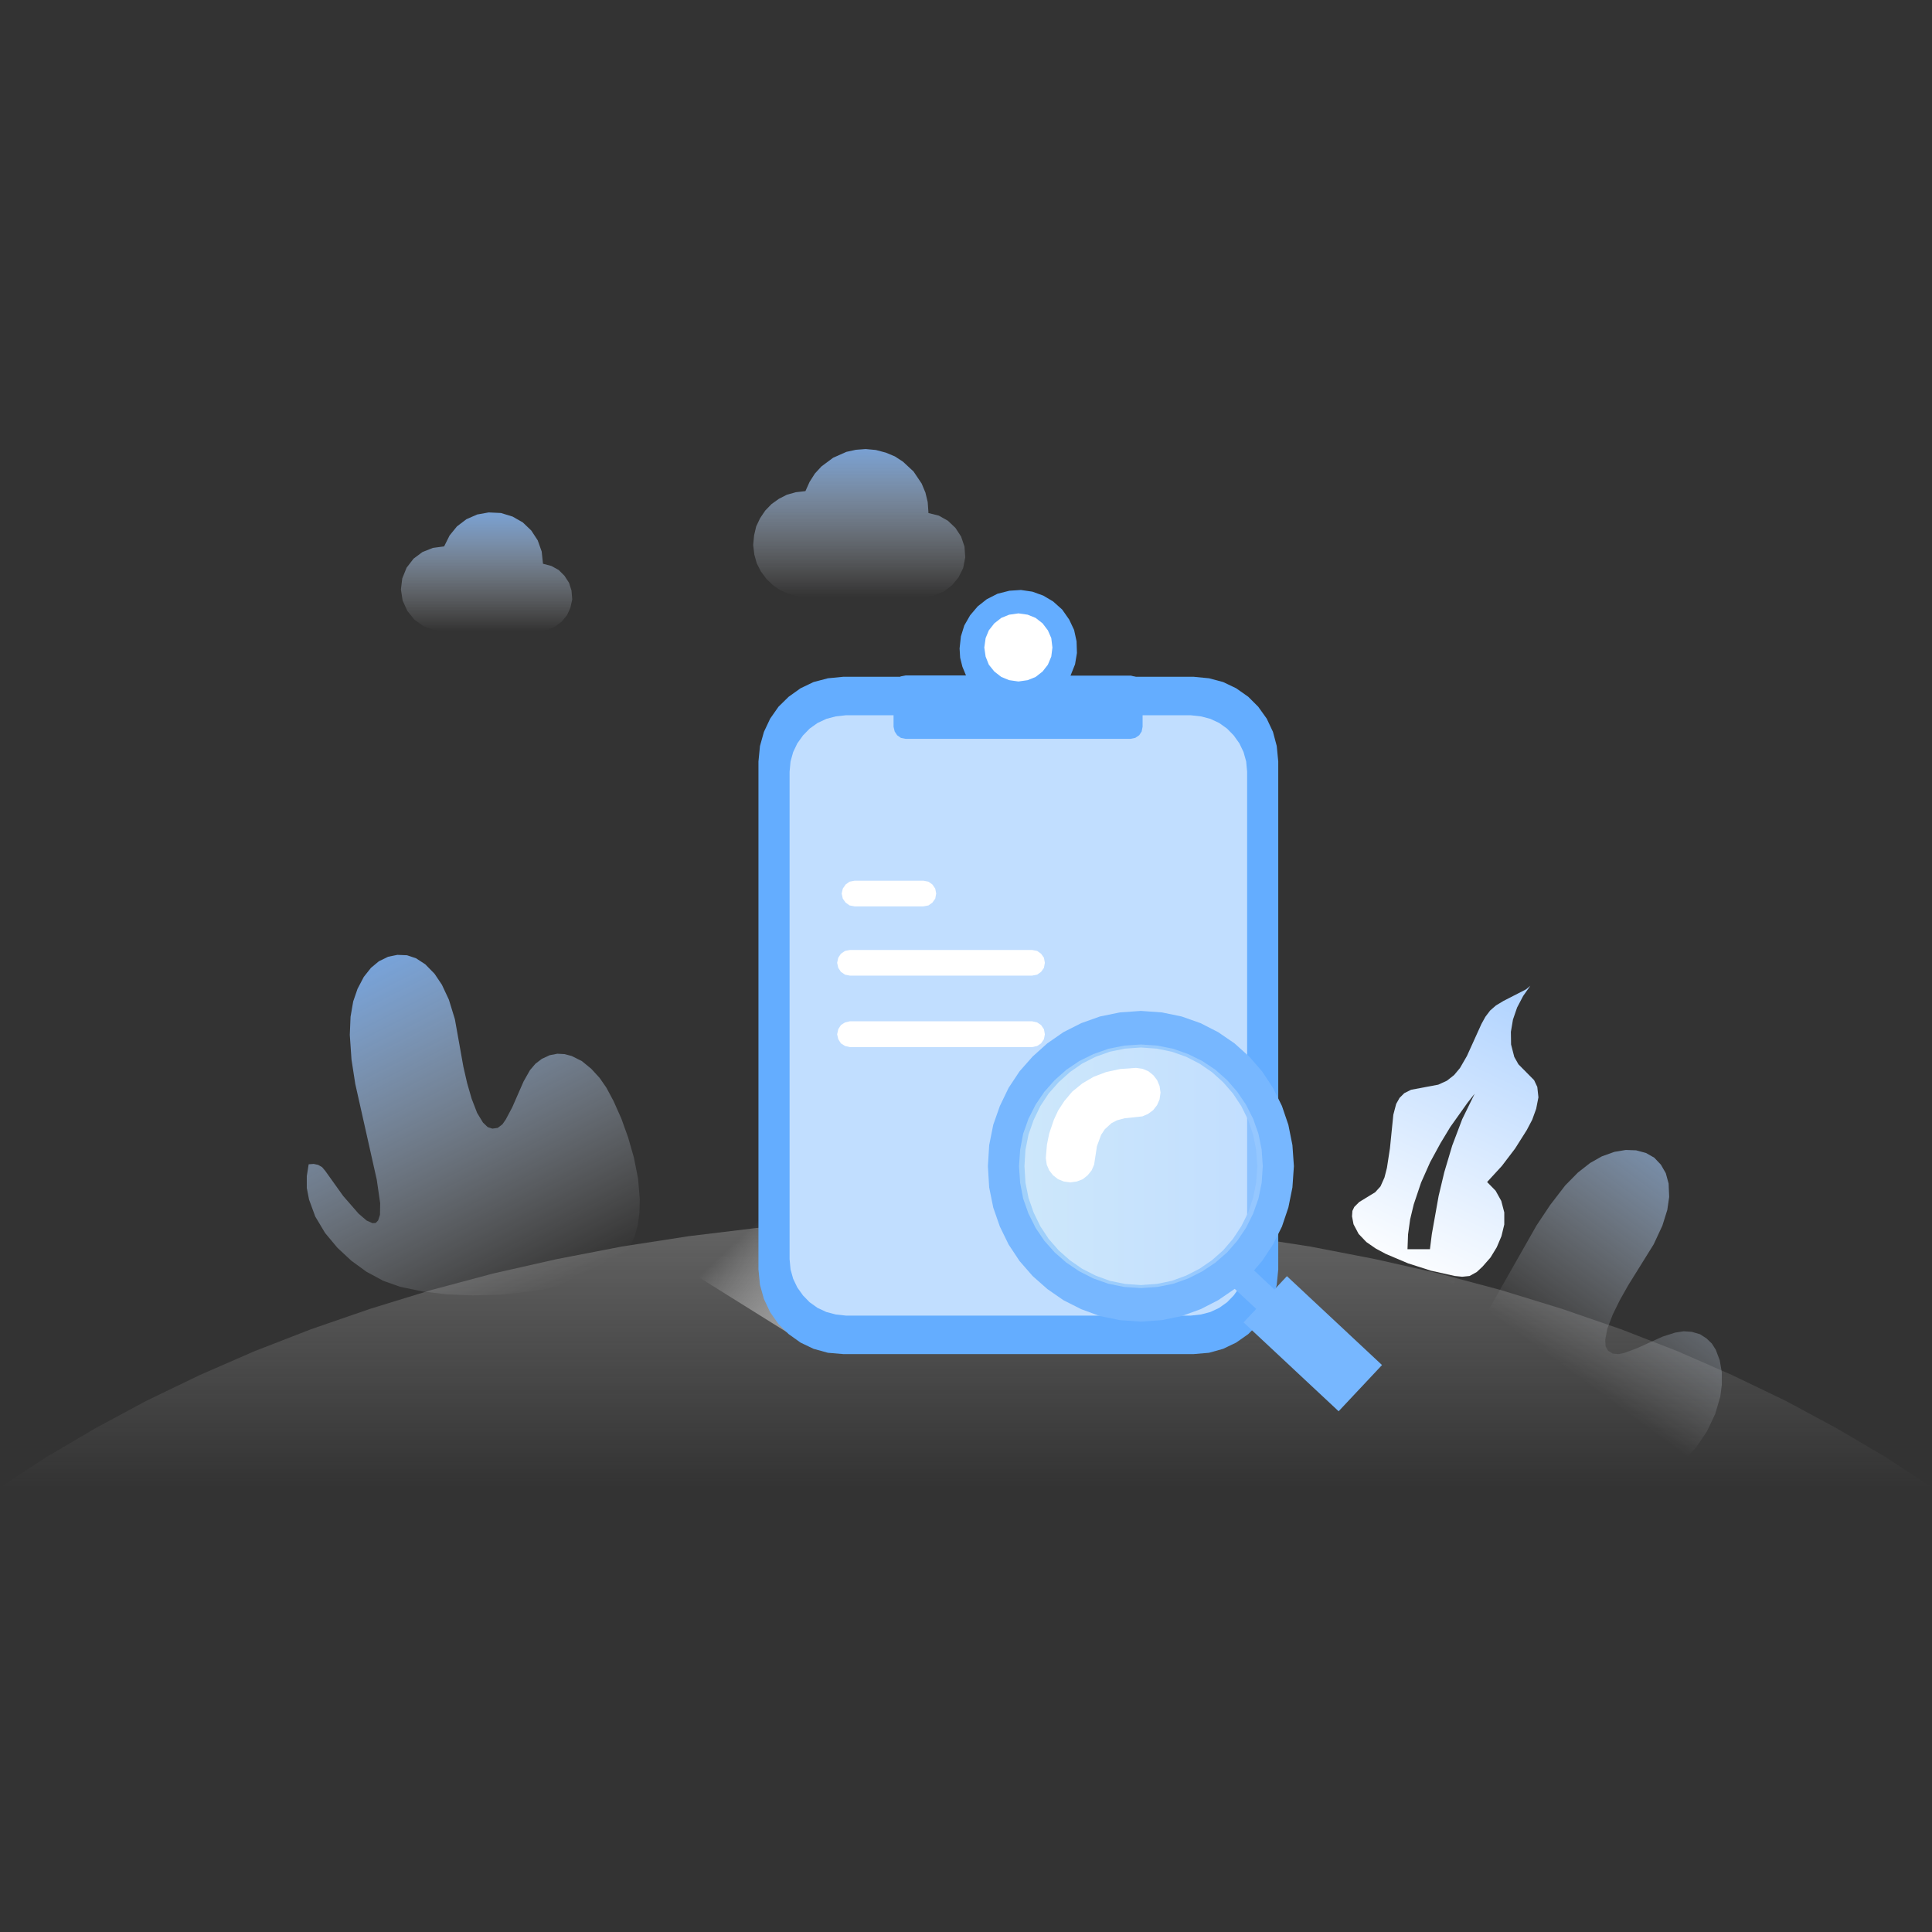 <?xml version="1.0" standalone="no"?><!DOCTYPE svg PUBLIC "-//W3C//DTD SVG 1.1//EN" "http://www.w3.org/Graphics/SVG/1.1/DTD/svg11.dtd"><svg height="1024" node-id="1" sillyvg="true" template-height="1024" template-width="1024" version="1.1" viewBox="0 0 1024 1024" width="1024" xmlns="http://www.w3.org/2000/svg" xmlns:xlink="http://www.w3.org/1999/xlink"><rect x="0" y="0" width="1024" height="1024" fill="#333333" stroke="none"/><defs node-id="64"><linearGradient gradientUnits="objectBoundingBox" id="linearGradient-3" node-id="6" spreadMethod="pad" x1="1.159" x2="0.5" y1="-0.337" y2="0.649"><stop offset="0" stop-color="#6cadff"></stop><stop offset="1" stop-color="#ffffff" stop-opacity="0"></stop></linearGradient><linearGradient gradientUnits="objectBoundingBox" id="linearGradient-4" node-id="9" spreadMethod="pad" x1="0.105" x2="0.705" y1="-0.206" y2="1"><stop offset="0" stop-color="#6cadff"></stop><stop offset="1" stop-color="#ffffff" stop-opacity="0"></stop></linearGradient><linearGradient gradientUnits="objectBoundingBox" id="linearGradient-5" node-id="12" spreadMethod="pad" x1="1.002" x2="0.388" y1="-0.978" y2="1.047"><stop offset="0" stop-color="#6cadff"></stop><stop offset="1" stop-color="#ffffff"></stop></linearGradient><linearGradient gradientUnits="objectBoundingBox" id="linearGradient-6" node-id="15" spreadMethod="pad" x1="0.5" x2="0.5" y1="-0.279" y2="1"><stop offset="0" stop-color="#6cadff"></stop><stop offset="1" stop-color="#ffffff" stop-opacity="0"></stop></linearGradient><linearGradient gradientUnits="objectBoundingBox" id="linearGradient-7" node-id="18" spreadMethod="pad" x1="0.5" x2="0.5" y1="-0.279" y2="1"><stop offset="0" stop-color="#6cadff"></stop><stop offset="1" stop-color="#ffffff" stop-opacity="0"></stop></linearGradient><linearGradient gradientUnits="objectBoundingBox" id="linearGradient-8" node-id="21" spreadMethod="pad" x1="0.5" x2="0.5" y1="-2.212" y2="1"><stop offset="0" stop-color="#d2d2d2"></stop><stop offset="1" stop-color="#d2d2d2" stop-opacity="0"></stop></linearGradient><linearGradient gradientUnits="objectBoundingBox" id="linearGradient-9" node-id="24" spreadMethod="pad" x1="0.348" x2="0.644" y1="0.45" y2="0.554"><stop offset="0" stop-color="#ebebeb" stop-opacity="0"></stop><stop offset="1" stop-color="#a0a0a0"></stop></linearGradient><linearGradient gradientUnits="objectBoundingBox" id="linearGradient-10" node-id="27" spreadMethod="pad" x1="0" x2="1" y1="0.5" y2="0.5"><stop offset="0" stop-color="#ffffff"></stop><stop offset="1" stop-color="#ffffff"></stop></linearGradient><linearGradient gradientUnits="objectBoundingBox" id="linearGradient-11" node-id="30" spreadMethod="pad" x1="0" x2="1" y1="0.5" y2="0.5"><stop offset="0" stop-color="#dff6f4"></stop><stop offset="1" stop-color="#c1deff"></stop></linearGradient><mask height="660.895" id="mask-2" maskUnits="userSpaceOnUse" node-id="35" width="1228.8" x="995.446" y="1755.2"><path d="M 1120.00 1572.30 L 2099.70 1572.30 L 2102.60 1572.50 L 2105.50 1573.00 L 2108.20 1573.90 L 2110.80 1575.20 L 2113.20 1576.80 L 2115.40 1578.70 L 2117.30 1581.00 L 2120.20 1585.90 L 2121.60 1591.50 L 2121.80 1594.40 L 2121.80 2574.10 L 2121.70 2577.10 L 2120.20 2582.60 L 2117.30 2587.60 L 2115.40 2589.80 L 2113.20 2591.70 L 2110.80 2593.30 L 2108.20 2594.60 L 2105.50 2595.50 L 2102.60 2596.10 L 1120.00 2596.30 L 1117.10 2596.10 L 1111.50 2594.60 L 1106.50 2591.70 L 1104.30 2589.80 L 1102.40 2587.60 L 1099.50 2582.60 L 1098.00 2577.10 L 1097.80 2574.10 L 1097.80 1594.40 L 1098.10 1591.30 L 1099.60 1585.80 L 1100.90 1583.20 L 1103.10 1580.10 L 1105.70 1577.50 L 1108.80 1575.30 L 1111.40 1574.00 L 1116.90 1572.50 L 1120.00 1572.30 Z" fill="#ffffff" fill-rule="evenodd" node-id="123" stroke="none" target-height="1024" target-width="1024" target-x="1097.8" target-y="1572.3"></path></mask></defs><g node-id="125"><g node-id="127"><g node-id="128"><g node-id="129"><g node-id="132"><path d="M 755.00 736.10 L 751.90 727.40 L 749.80 717.60 L 749.00 707.50 L 749.40 697.40 L 750.60 690.70 L 752.40 684.40 L 754.90 678.60 L 758.30 673.20 L 762.40 668.50 L 767.40 664.50 L 769.50 666.10 L 770.90 668.10 L 771.60 670.50 L 771.60 673.10 L 769.60 689.30 L 769.40 701.80 L 770.10 707.30 L 771.50 710.40 L 772.80 711.50 L 774.60 711.40 L 777.40 709.80 L 781.60 705.30 L 788.60 694.90 L 814.40 649.50 L 821.60 638.70 L 829.60 628.30 L 836.30 621.50 L 842.80 616.40 L 849.00 612.90 L 855.70 610.50 L 861.70 609.50 L 867.20 609.70 L 872.40 611.10 L 876.80 613.60 L 880.30 617.30 L 882.90 621.80 L 884.40 627.30 L 884.70 634.40 L 883.70 641.30 L 881.10 649.60 L 876.50 659.50 L 863.00 681.20 L 858.60 689.00 L 854.80 696.70 L 851.90 704.30 L 850.80 710.10 L 851.00 713.60 L 852.30 715.90 L 854.70 717.40 L 857.80 717.70 L 860.90 717.10 L 867.60 714.60 L 881.30 708.40 L 887.90 706.30 L 892.40 705.60 L 896.70 705.90 L 901.10 707.20 L 904.50 709.40 L 907.30 712.10 L 909.40 715.40 L 911.50 721.00 L 912.60 727.40 L 912.60 733.90 L 911.80 740.20 L 909.10 749.40 L 904.70 758.70 L 898.80 767.40 L 891.40 775.20 L 885.80 779.60 L 879.80 783.30 L 873.10 786.10 L 866.20 788.00 L 858.80 788.80 L 850.80 788.40 L 838.10 786.10 L 823.80 782.40 L 809.50 777.50 L 795.40 771.50 L 786.30 766.70 L 778.10 761.50 L 770.80 756.00 L 764.10 749.70 L 758.90 743.20 L 755.10 736.40 Z" fill="url(#linearGradient-3)" fill-rule="nonzero" group-id="1,3,4,5,8" id="路径" node-id="42" stroke="none" target-height="179.3" target-width="163.6" target-x="749" target-y="609.5"></path><path d="M 202.50 678.50 L 194.30 674.10 L 186.20 668.20 L 178.80 661.30 L 172.30 653.50 L 167.10 644.80 L 163.80 635.80 L 162.60 629.60 L 162.60 623.40 L 163.60 617.10 L 166.20 616.90 L 168.60 617.40 L 170.70 618.60 L 172.40 620.60 L 181.90 633.90 L 190.10 643.30 L 194.30 646.90 L 197.40 648.30 L 199.10 648.20 L 200.40 646.90 L 201.40 643.90 L 201.50 637.70 L 199.70 625.30 L 188.30 574.50 L 186.30 561.60 L 185.40 548.50 L 185.80 538.90 L 187.20 530.80 L 189.50 524.10 L 192.80 517.80 L 196.60 513.00 L 200.80 509.50 L 205.70 507.10 L 210.60 506.10 L 215.70 506.30 L 220.50 507.90 L 225.40 511.10 L 230.30 516.10 L 234.20 521.90 L 237.90 529.80 L 241.10 540.20 L 245.60 565.40 L 247.60 574.10 L 250.00 582.40 L 252.90 589.90 L 256.00 595.00 L 258.50 597.40 L 261.00 598.20 L 263.80 597.80 L 266.30 595.90 L 268.10 593.30 L 271.50 586.90 L 277.50 573.20 L 280.90 567.20 L 283.80 563.80 L 287.20 561.20 L 291.30 559.30 L 295.40 558.50 L 299.20 558.70 L 303.00 559.70 L 308.40 562.40 L 313.40 566.50 L 317.80 571.30 L 321.40 576.50 L 325.20 583.60 L 329.30 592.80 L 332.90 602.80 L 336.00 613.60 L 338.20 624.80 L 339.10 635.70 L 338.90 642.90 L 338.00 649.50 L 336.30 655.60 L 333.60 661.30 L 330.00 666.20 L 325.20 670.30 L 319.60 673.60 L 312.90 676.70 L 305.00 679.40 L 292.60 682.60 L 278.90 684.80 L 264.70 686.20 L 250.60 686.60 L 236.60 686.00 L 223.90 684.50 L 212.00 682.00 L 202.70 678.70 Z" fill="url(#linearGradient-4)" fill-rule="nonzero" group-id="1,3,4,5,8" id="路径" node-id="43" stroke="none" target-height="180.5" target-width="176.5" target-x="162.6" target-y="506.1"></path><path d="M 811.10 522.50 L 807.30 527.90 L 804.10 534.00 L 801.90 540.40 L 800.80 546.90 L 800.90 553.60 L 802.60 560.20 L 804.80 564.10 L 813.10 572.50 L 814.80 576.10 L 815.40 581.60 L 814.20 587.70 L 812.10 593.50 L 809.20 599.00 L 803.00 608.80 L 796.00 618.00 L 788.20 626.50 L 792.70 631.10 L 795.70 636.50 L 797.30 642.60 L 797.30 649.00 L 795.80 655.20 L 793.30 661.10 L 790.00 666.50 L 785.80 671.30 L 782.70 674.20 L 778.90 676.30 L 775.00 676.70 L 771.10 676.30 L 758.50 673.50 L 746.30 669.60 L 734.50 664.60 L 729.10 661.70 L 724.20 658.30 L 720.10 654.00 L 717.40 648.90 L 716.60 644.70 L 716.80 641.80 L 717.80 639.70 L 720.40 637.10 L 728.90 631.90 L 731.70 628.80 L 733.80 624.10 L 735.10 619.00 L 736.70 608.60 L 738.50 590.80 L 740.00 585.10 L 741.80 581.90 L 744.30 579.40 L 747.90 577.60 L 762.30 574.90 L 766.90 572.80 L 770.70 569.80 L 773.80 566.10 L 777.50 559.70 L 785.20 542.70 L 787.30 538.90 L 789.80 535.60 L 792.90 532.90 L 796.90 530.50 L 808.80 524.40 L 811.10 522.50 Z M 781.60 579.70 L 777.80 584.50 L 768.70 597.30 L 763.50 605.90 L 758.00 616.00 L 753.20 626.80 L 749.30 638.40 L 747.40 646.30 L 746.30 654.20 L 746.00 662.10 L 757.90 662.10 L 758.90 654.10 L 762.50 633.90 L 765.50 621.30 L 769.70 607.20 L 775.00 593.20 L 781.60 579.70 Z" fill="url(#linearGradient-5)" fill-rule="nonzero" group-id="1,3,4,5,8" id="形状结合" node-id="44" stroke="none" target-height="154.2" target-width="98.8" target-x="716.6" target-y="522.5"></path><path d="M 287.80 298.80 L 287.10 292.30 L 285.00 286.40 L 281.60 281.20 L 277.10 276.90 L 271.70 273.80 L 265.50 271.90 L 259.00 271.60 L 252.90 272.70 L 247.20 275.20 L 242.20 279.00 L 238.30 283.80 L 235.40 289.60 L 229.40 290.40 L 223.90 292.60 L 219.20 296.10 L 215.50 300.90 L 213.20 306.60 L 212.50 312.40 L 213.40 318.30 L 215.90 323.80 L 219.70 328.50 L 224.50 331.90 L 230.10 333.90 L 236.10 334.50 L 285.60 334.50 L 290.20 333.80 L 294.20 332.10 L 297.70 329.50 L 300.50 326.10 L 302.30 322.20 L 303.30 317.70 L 302.90 313.00 L 301.60 308.90 L 299.20 305.20 L 296.10 302.10 L 292.30 300.00 Z" fill="url(#linearGradient-6)" fill-rule="nonzero" group-id="1,3,4,5,8" id="路径" node-id="45" stroke="none" target-height="62.9" target-width="90.8" target-x="212.5" target-y="271.6"></path><path d="M 492.10 271.70 L 491.70 266.10 L 490.50 261.10 L 488.50 256.30 L 484.20 249.90 L 478.60 244.70 L 474.30 241.90 L 469.50 239.90 L 464.20 238.50 L 458.80 238.00 L 453.60 238.40 L 448.60 239.50 L 441.60 242.60 L 435.40 247.20 L 431.90 251.00 L 429.10 255.40 L 426.90 260.30 L 421.80 260.90 L 417.10 262.20 L 412.80 264.40 L 408.90 267.20 L 405.60 270.60 L 402.90 274.60 L 400.80 279.00 L 399.70 283.70 L 399.20 288.80 L 399.80 293.90 L 401.10 298.60 L 403.30 302.90 L 406.20 306.80 L 409.60 310.10 L 413.50 312.80 L 417.90 314.80 L 422.60 316.00 L 427.80 316.40 L 489.20 316.40 L 494.90 315.70 L 500.10 313.60 L 504.50 310.30 L 508.00 306.10 L 510.50 301.10 L 511.60 295.40 L 511.20 289.70 L 509.40 284.40 L 506.40 279.80 L 502.40 276.00 L 497.60 273.30 L 492.00 271.90 Z" fill="url(#linearGradient-7)" fill-rule="nonzero" group-id="1,3,4,5,8" id="路径" node-id="46" stroke="none" target-height="78.4" target-width="112.4" target-x="399.2" target-y="238"></path></g><path d="M 1024.00 788.40 L 999.60 772.40 L 973.80 757.20 L 946.70 742.60 L 918.00 728.80 L 889.20 716.20 L 859.10 704.50 L 827.80 693.70 L 795.30 683.70 L 762.70 675.00 L 729.10 667.40 L 694.50 660.70 L 658.90 655.20 L 623.30 650.90 L 587.00 647.80 L 549.90 645.90 L 512.00 645.20 L 474.10 645.90 L 437.00 647.80 L 400.60 650.90 L 365.10 655.20 L 329.50 660.70 L 294.90 667.40 L 261.30 675.00 L 228.70 683.70 L 196.20 693.70 L 164.90 704.50 L 134.80 716.20 L 105.90 728.80 L 77.30 742.60 L 50.20 757.20 L 24.40 772.40 L 0.00 788.40 Z" fill="url(#linearGradient-8)" fill-rule="nonzero" group-id="1,3,4,5" id="路径" node-id="47" stroke="none" target-height="143.2" target-width="1024" target-x="0" target-y="645.2"></path></g><path d="M 281.90 621.70 L 426.50 621.70 L 572.10 716.80 L 429.70 714.00 Z" fill="url(#linearGradient-9)" fill-rule="nonzero" group-id="1,3,4" id="矩形" node-id="48" stroke="none" target-height="95.1" target-width="290.2" target-x="281.9" target-y="621.7"></path><g node-id="130"><path d="M 447.00 358.70 L 632.60 358.70 L 640.80 359.50 L 648.30 361.50 L 655.20 364.80 L 661.60 369.30 L 666.90 374.60 L 671.40 380.90 L 674.70 387.90 L 676.70 395.40 L 677.50 403.60 L 677.50 672.80 L 676.70 681.00 L 674.70 688.50 L 671.40 695.50 L 666.90 701.80 L 661.60 707.10 L 655.20 711.60 L 648.30 714.90 L 640.80 717.00 L 632.60 717.70 L 447.00 717.70 L 438.80 717.00 L 431.20 714.90 L 424.30 711.60 L 418.00 707.10 L 412.60 701.80 L 408.20 695.50 L 404.90 688.50 L 402.80 681.00 L 402.00 672.80 L 402.00 403.60 L 402.80 395.40 L 404.90 387.90 L 408.20 380.90 L 412.60 374.60 L 418.00 369.30 L 424.30 364.80 L 431.20 361.50 L 438.80 359.50 Z" fill="#64adff" fill-rule="nonzero" group-id="1,3,4,6" id="矩形" node-id="50" stroke="none" target-height="359" target-width="275.5" target-x="402" target-y="358.7"></path><path d="M 448.40 379.10 L 631.10 379.10 L 636.50 379.70 L 641.50 381.00 L 646.20 383.20 L 650.40 386.20 L 653.90 389.80 L 656.90 394.00 L 659.10 398.60 L 660.50 403.60 L 661.00 409.00 L 661.00 667.40 L 660.50 672.80 L 659.10 677.80 L 656.90 682.40 L 653.90 686.60 L 650.40 690.20 L 646.20 693.20 L 641.50 695.40 L 636.50 696.70 L 631.10 697.30 L 448.40 697.30 L 443.00 696.70 L 438.00 695.40 L 433.30 693.20 L 429.10 690.20 L 425.60 686.60 L 422.60 682.40 L 420.40 677.80 L 419.00 672.80 L 418.50 667.40 L 418.50 409.00 L 419.00 403.60 L 420.40 398.60 L 422.60 394.00 L 425.60 389.80 L 429.10 386.20 L 433.30 383.20 L 438.00 381.00 L 443.00 379.70 Z" fill="#ffffff" fill-opacity="0.6" fill-rule="nonzero" group-id="1,3,4,6" id="矩形" node-id="51" stroke="none" target-height="318.2" target-width="242.5" target-x="418.5" target-y="379.1"></path><path d="M 599.40 358.10 L 567.40 358.10 L 569.80 352.10 L 570.80 346.10 L 570.60 339.90 L 569.30 333.90 L 566.70 328.40 L 563.00 323.10 L 558.20 318.80 L 553.00 315.70 L 547.20 313.60 L 541.10 312.70 L 535.00 313.10 L 528.70 314.70 L 523.00 317.60 L 518.20 321.40 L 514.20 326.10 L 511.10 331.50 L 509.30 337.30 L 508.60 343.70 L 508.90 348.60 L 510.10 353.40 L 512.00 358.00 L 480.00 358.00 L 477.50 358.50 L 475.50 359.90 L 474.20 361.90 L 473.60 364.40 L 473.60 385.20 L 474.20 387.70 L 475.50 389.70 L 477.50 391.10 L 480.00 391.60 L 599.20 391.60 L 601.70 391.10 L 603.80 389.70 L 605.10 387.70 L 605.60 385.20 L 605.60 364.50 L 605.10 362.00 L 603.80 360.00 L 601.80 358.70 Z" fill="#64adff" fill-rule="nonzero" group-id="1,3,4,6" id="路径" node-id="52" stroke="none" target-height="78.9" target-width="132" target-x="473.6" target-y="312.7"></path><path d="M 489.30 480.40 L 453.00 480.40 L 450.30 479.90 L 448.20 478.40 L 446.70 476.30 L 446.10 473.60 L 446.70 471.00 L 448.20 468.80 L 450.30 467.30 L 453.00 466.80 L 489.40 466.80 L 492.10 467.30 L 494.20 468.80 L 495.70 471.00 L 496.20 473.60 L 495.70 476.30 L 494.20 478.40 L 492.10 479.90 L 489.40 480.40 Z" fill="#ffffff" fill-rule="nonzero" group-id="1,3,4,6" id="路径" node-id="53" stroke="none" target-height="13.6" target-width="50.1" target-x="446.1" target-y="466.8"></path><path d="M 547.00 517.10 L 450.50 517.10 L 447.90 516.60 L 445.70 515.10 L 444.30 513.00 L 443.70 510.30 L 444.30 507.60 L 445.70 505.50 L 447.90 504.00 L 450.50 503.50 L 547.00 503.50 L 549.70 504.00 L 551.80 505.50 L 553.30 507.60 L 553.80 510.30 L 553.30 513.00 L 551.80 515.10 L 549.70 516.60 Z" fill="#ffffff" fill-rule="nonzero" group-id="1,3,4,6" id="路径" node-id="54" stroke="none" target-height="13.6" target-width="110.1" target-x="443.7" target-y="503.5"></path><path d="M 547.00 555.00 L 450.50 555.00 L 447.90 554.40 L 445.70 553.00 L 444.30 550.80 L 443.70 548.20 L 444.30 545.50 L 445.70 543.30 L 447.90 541.90 L 450.50 541.30 L 547.00 541.30 L 549.70 541.90 L 551.80 543.30 L 553.30 545.50 L 553.80 548.20 L 553.30 550.80 L 551.80 553.00 L 549.70 554.40 Z" fill="#ffffff" fill-rule="nonzero" group-id="1,3,4,6" id="路径" node-id="55" stroke="none" target-height="13.7" target-width="110.1" target-x="443.7" target-y="541.3"></path><path d="M 557.80 343.20 L 557.20 348.00 L 555.40 352.30 L 552.60 355.90 L 548.90 358.80 L 544.70 360.50 L 539.80 361.20 L 534.90 360.50 L 530.70 358.80 L 527.00 355.90 L 524.10 352.30 L 522.40 348.00 L 521.70 343.20 L 522.40 338.20 L 524.10 334.10 L 527.00 330.40 L 530.70 327.50 L 534.90 325.80 L 539.80 325.10 L 544.70 325.80 L 548.90 327.50 L 552.60 330.40 L 555.40 334.10 L 557.20 338.20 Z" fill="url(#linearGradient-10)" fill-rule="nonzero" group-id="1,3,4,6" id="椭圆形" node-id="56" stroke="none" target-height="36.1" target-width="36.1" target-x="521.7" target-y="325.1"></path></g><g node-id="131"><path d="M 676.10 618.10 L 675.40 628.10 L 673.50 637.50 L 670.50 646.40 L 666.30 654.80 L 661.20 662.50 L 655.20 669.50 L 648.30 675.60 L 640.70 680.80 L 632.50 685.00 L 623.70 688.20 L 614.50 690.10 L 604.70 690.80 L 594.90 690.10 L 585.60 688.20 L 576.90 685.00 L 568.60 680.80 L 561.10 675.60 L 554.20 669.50 L 548.10 662.50 L 543.00 654.80 L 538.90 646.40 L 535.80 637.50 L 533.90 628.10 L 533.30 618.10 L 533.90 608.20 L 535.80 598.70 L 538.90 589.90 L 543.00 581.40 L 548.10 573.70 L 554.20 566.80 L 561.10 560.60 L 568.60 555.40 L 576.90 551.20 L 585.60 548.10 L 594.90 546.20 L 604.70 545.50 L 614.50 546.20 L 623.70 548.10 L 632.50 551.20 L 640.70 555.40 L 648.30 560.60 L 655.20 566.80 L 661.20 573.70 L 666.30 581.40 L 670.50 589.90 L 673.50 598.70 L 675.40 608.20 Z" fill="none" group-id="1,3,4,7" id="椭圆形" node-id="58" stroke="#77b7ff" stroke-linecap="butt" stroke-width="19.346" target-height="145.3" target-width="142.8" target-x="533.3" target-y="545.5"></path><path d="M 669.30 618.10 L 668.70 627.00 L 667.00 635.30 L 664.20 643.20 L 660.40 650.80 L 655.80 657.60 L 650.40 663.80 L 644.20 669.20 L 637.30 673.80 L 629.80 677.60 L 621.90 680.40 L 613.50 682.10 L 604.70 682.70 L 595.80 682.10 L 587.40 680.40 L 579.50 677.60 L 572.00 673.80 L 565.20 669.20 L 559.00 663.80 L 553.50 657.60 L 548.90 650.80 L 545.10 643.20 L 542.30 635.30 L 540.70 627.00 L 540.10 618.10 L 540.70 609.30 L 542.30 600.90 L 545.10 593.00 L 548.90 585.50 L 553.50 578.70 L 559.00 572.50 L 565.20 567.00 L 572.00 562.40 L 579.50 558.70 L 587.40 555.90 L 595.80 554.20 L 604.70 553.60 L 613.50 554.20 L 621.90 555.90 L 629.80 558.70 L 637.30 562.40 L 644.20 567.00 L 650.40 572.50 L 655.80 578.70 L 660.40 585.50 L 664.20 593.00 L 667.00 600.90 L 668.70 609.30 Z" fill="url(#linearGradient-11)" fill-opacity="0.4" fill-rule="nonzero" group-id="1,3,4,7" id="椭圆形" node-id="59" stroke="none" target-height="129.1" target-width="129.2" target-x="540.1" target-y="553.6"></path><path d="M 567.30 626.70 L 563.80 626.20 L 560.80 625.00 L 558.10 622.90 L 556.10 620.30 L 554.80 617.30 L 554.30 613.80 L 554.90 606.70 L 556.10 600.80 L 558.60 593.40 L 560.90 588.50 L 564.10 583.60 L 568.30 578.60 L 573.70 574.20 L 579.70 570.70 L 586.30 568.20 L 593.70 566.60 L 602.10 566.00 L 605.60 566.50 L 608.70 567.80 L 611.30 569.90 L 613.30 572.50 L 614.60 575.60 L 615.10 579.10 L 614.60 582.70 L 613.30 585.70 L 611.20 588.40 L 608.50 590.40 L 605.50 591.70 L 596.10 592.70 L 592.00 593.80 L 589.10 595.30 L 585.60 598.50 L 583.60 601.50 L 581.40 607.50 L 579.90 617.30 L 578.60 620.30 L 576.50 622.90 L 573.90 625.00 L 570.80 626.20 Z" fill="#ffffff" fill-rule="nonzero" group-id="1,3,4,7" id="路径" node-id="60" stroke="none" target-height="60.7" target-width="60.8" target-x="554.3" target-y="566"></path><path d="M 659.10 700.90 L 682.10 676.40 L 732.50 723.50 L 709.50 748.00 Z" fill="#77b7ff" fill-rule="nonzero" group-id="1,3,4,7" id="矩形" node-id="61" stroke="none" target-height="71.6" target-width="73.4" target-x="659.1" target-y="676.4"></path><path d="M 651.60 680.50 L 661.30 670.20 L 680.00 687.70 L 670.40 698.00 Z" fill="#77b7ff" fill-rule="nonzero" group-id="1,3,4,7" id="矩形" node-id="62" stroke="none" target-height="27.8" target-width="28.4" target-x="651.6" target-y="670.2"></path></g></g></g></g></svg>